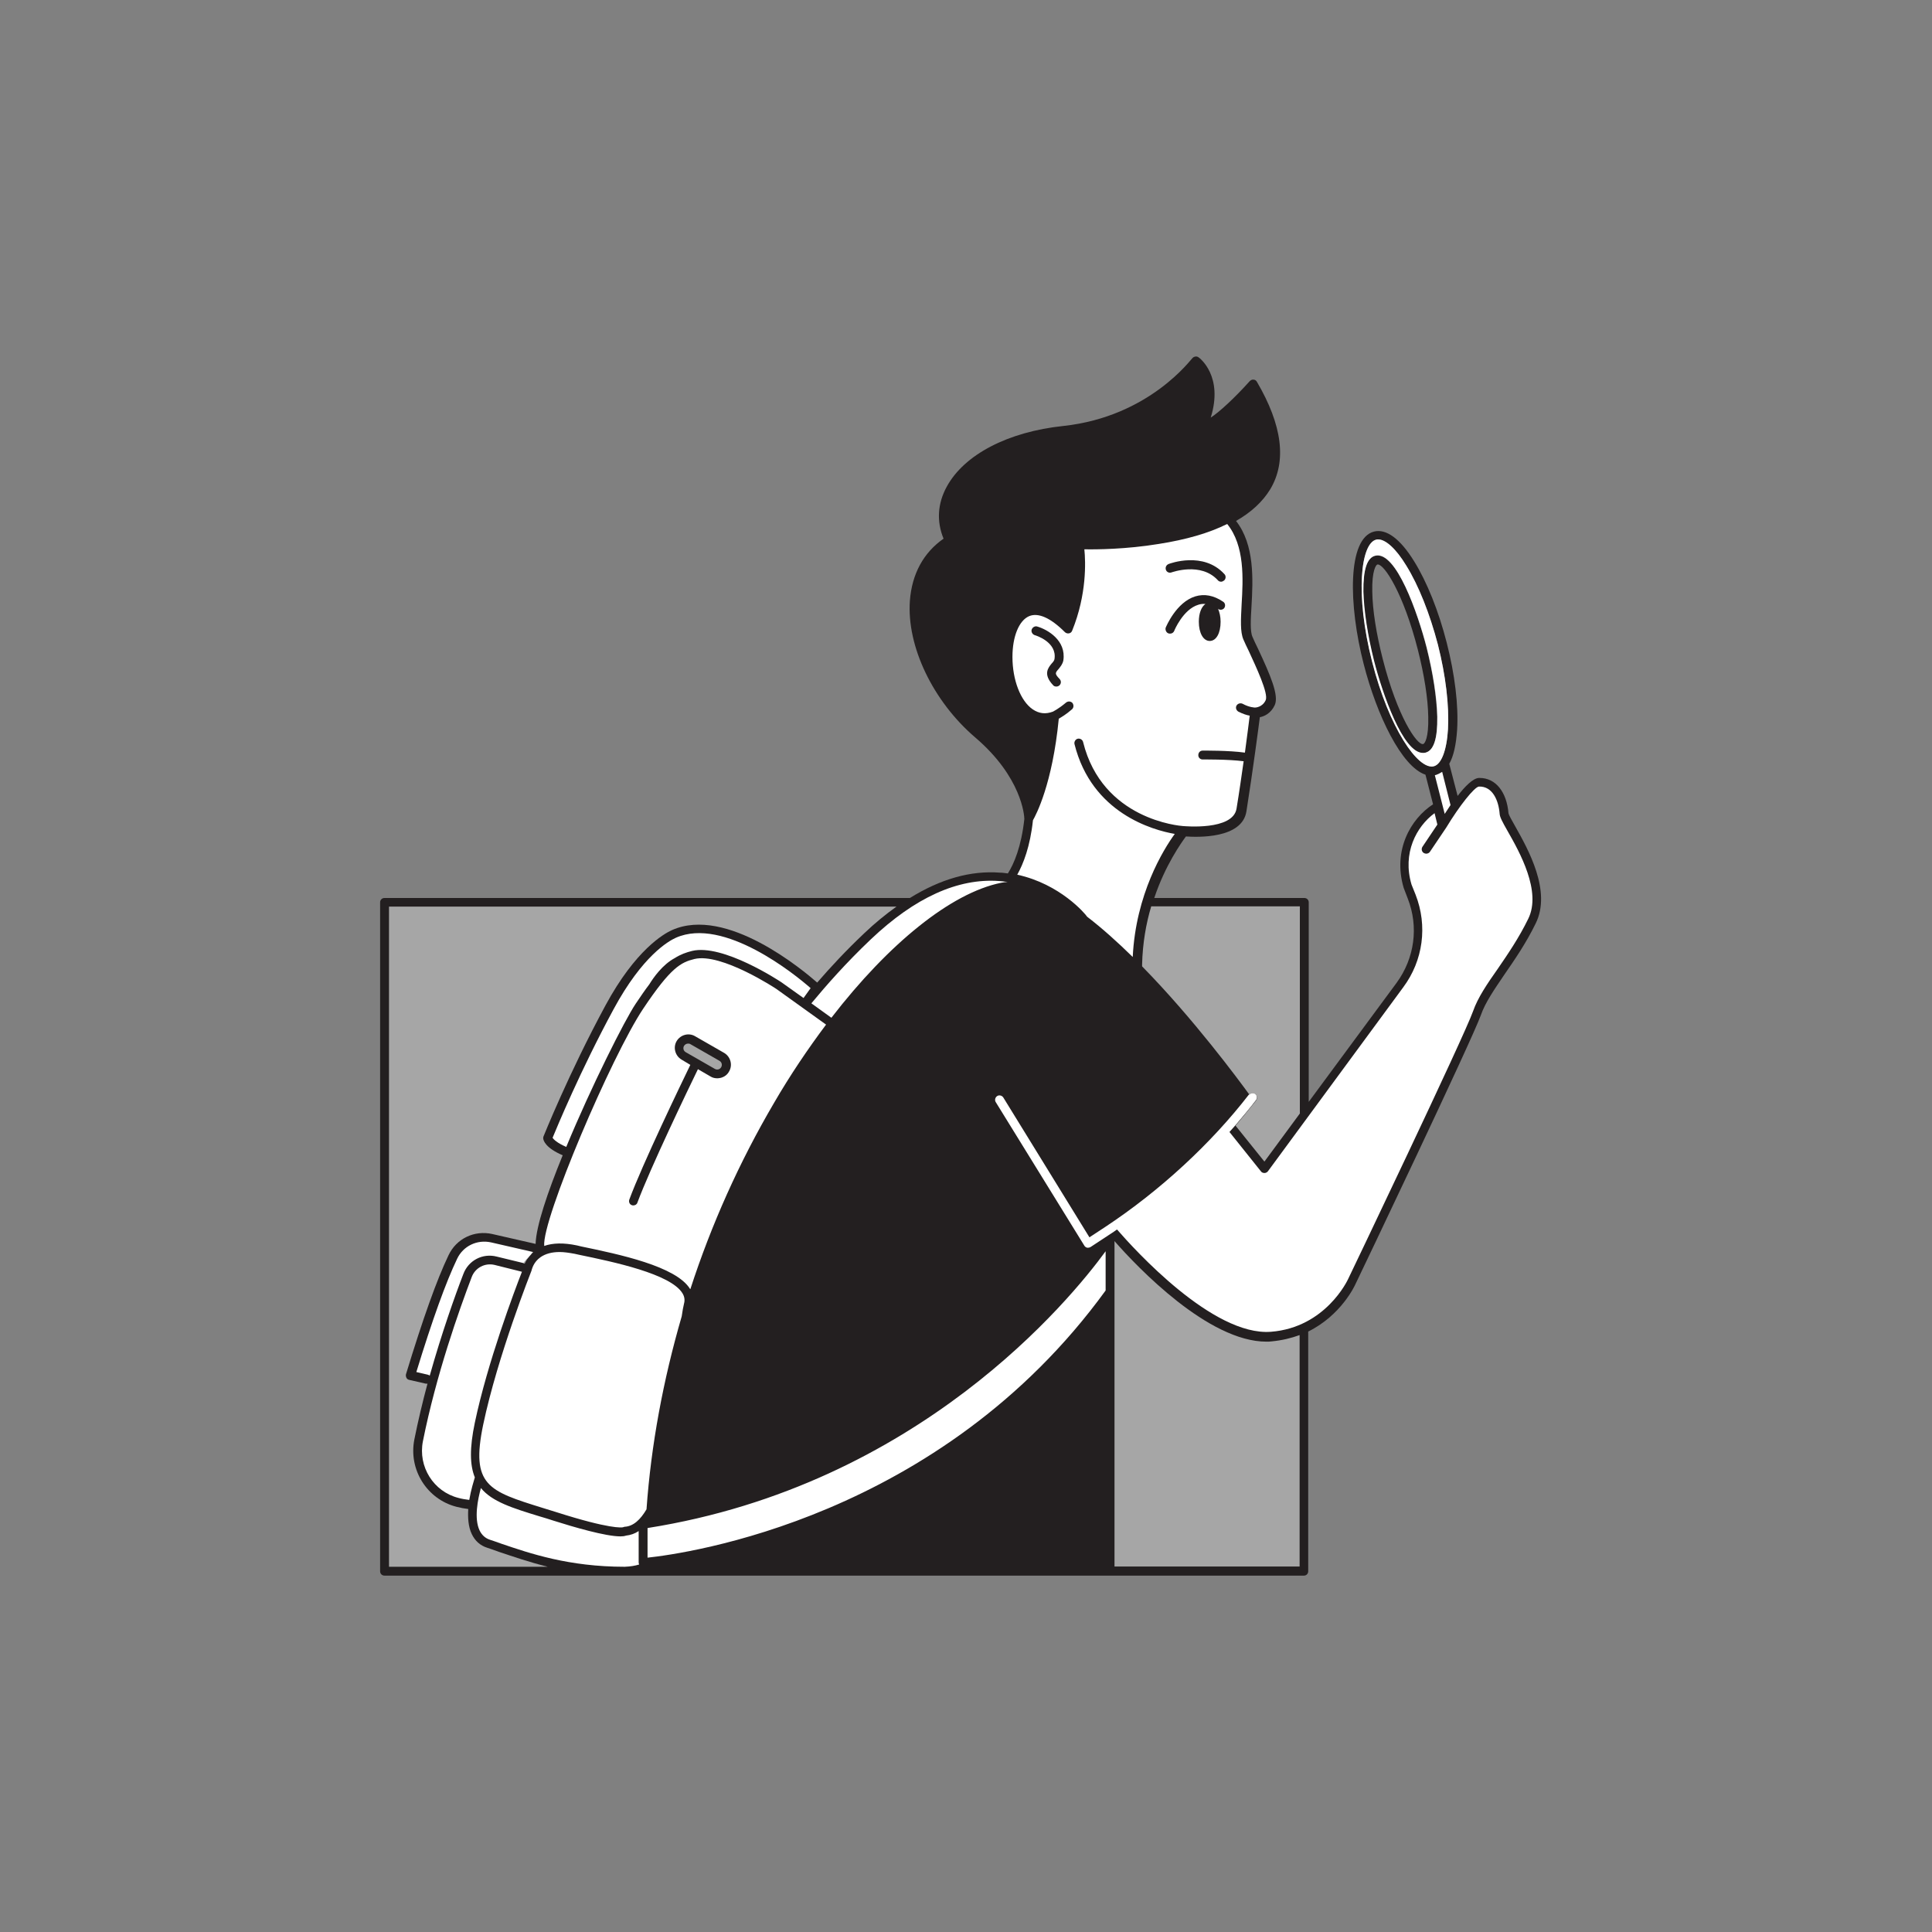 <svg xmlns="http://www.w3.org/2000/svg" xmlns:xlink="http://www.w3.org/1999/xlink" width="500" zoomAndPan="magnify" viewBox="0 0 375 375" height="500" preserveAspectRatio="xMidYMid meet" version="1.0"><rect x="0" y="0" width="375" height="375" fill="#808080" stroke="none"/><defs><clipPath id="fcabc9e3db"><path d="M 73.781 69.043 L 300 69.043 L 300 306 L 73.781 306 Z M 73.781 69.043 " clip-rule="nonzero"/></clipPath></defs><g clip-path="url(#fcabc9e3db)"><path fill="#231f20" d="M 294.129 160.438 C 293.539 159.406 292.852 158.176 292.801 157.883 C 292.457 153.703 290.297 151 287.199 151 L 287.051 151 C 285.922 151.051 284.348 152.625 282.922 154.492 L 281.301 148.25 C 282.137 146.773 282.629 144.562 282.824 141.664 C 283.121 136.945 282.383 130.898 280.809 124.754 C 279.238 118.609 276.977 112.957 274.469 108.926 C 271.766 104.555 269.062 102.586 266.703 103.176 C 261.492 104.504 261.738 117.43 264.688 128.883 C 267.242 138.859 272.062 148.84 276.68 150.363 L 278.156 156.113 C 273.832 158.914 270.293 165.012 272.453 172.332 L 273.242 174.398 C 275.402 179.902 274.566 185.996 271.078 190.766 L 254.023 213.867 L 254.023 175.137 C 254.023 174.645 253.629 174.301 253.188 174.301 L 224.039 174.301 C 226.203 167.859 229.297 163.586 230.184 162.355 C 232.395 162.504 241.094 162.848 241.93 157.488 C 243.258 149.035 244.242 141.465 244.535 139.207 C 245.371 139.059 246.699 138.469 247.434 136.848 C 248.27 134.977 246.602 131.094 244.141 125.836 C 243.75 125.051 243.406 124.312 243.109 123.625 C 242.617 122.543 242.766 120.184 242.914 117.676 C 243.207 112.516 243.551 105.781 239.914 101.113 C 242.863 99.441 245.078 97.375 246.551 94.969 C 249.793 89.562 248.91 82.531 243.945 74.078 C 243.797 73.832 243.551 73.688 243.309 73.688 C 243.062 73.637 242.766 73.785 242.57 73.98 C 239.668 77.223 236.621 80.027 235 81.059 C 237.508 73.047 232.887 69.508 232.641 69.359 C 232.445 69.211 232.199 69.164 232 69.211 C 231.758 69.262 231.559 69.359 231.41 69.559 C 231.266 69.559 223.203 80.863 206.395 82.68 C 195.629 83.812 187.176 88.234 183.785 94.426 C 181.965 97.723 181.77 101.211 183.145 104.555 C 179.262 107.258 177 111.387 176.609 116.594 C 175.969 125.441 181.082 136.109 189.289 143.137 C 198.332 150.855 198.824 158.324 198.824 158.965 C 198.234 164.371 196.809 167.664 195.629 169.531 C 195.137 169.484 194.645 169.383 194.105 169.383 C 188.402 168.941 182.555 170.613 176.609 174.301 L 74.617 174.301 C 74.125 174.301 73.781 174.691 73.781 175.137 L 73.781 304.996 C 73.781 305.484 74.176 305.828 74.617 305.828 L 253.09 305.828 C 253.578 305.828 253.922 305.438 253.922 304.996 L 253.922 258.449 C 260.312 255.301 262.969 249.551 263.113 249.207 C 264.051 247.289 285.676 201.973 287.445 197.008 C 288.281 194.598 290.051 192.043 292.016 189.145 C 293.98 186.293 296.195 183.098 298.062 179.266 C 301.207 172.973 296.586 164.812 294.129 160.438 Z M 266.309 128.344 C 263.016 115.367 264.098 105.488 267.098 104.75 C 267.242 104.699 267.344 104.699 267.488 104.699 C 268.965 104.699 270.98 106.52 272.945 109.762 C 275.355 113.645 277.516 119.102 279.09 125.098 C 280.613 131.094 281.301 136.945 281.055 141.516 C 280.809 145.645 279.777 148.348 278.305 148.691 C 275.254 149.477 269.602 141.32 266.309 128.344 Z M 278.941 139.105 C 278.844 135.371 278.105 130.602 276.879 125.688 C 275.207 119.102 270.98 106.863 266.898 107.895 C 265.277 108.289 264.539 110.648 264.59 114.875 C 264.688 118.609 265.426 123.379 266.652 128.293 C 268.277 134.633 272.258 146.184 276.141 146.184 C 276.289 146.184 276.484 146.184 276.633 146.137 C 278.305 145.691 279.039 143.332 278.941 139.105 Z M 276.238 144.414 C 275.059 144.711 271.227 139.105 268.375 127.852 C 267.145 123.035 266.406 118.414 266.359 114.824 C 266.262 110.746 267.098 109.617 267.344 109.566 C 267.391 109.566 267.391 109.566 267.441 109.566 C 268.719 109.566 272.406 115.168 275.207 126.129 C 276.434 130.949 277.172 135.566 277.223 139.156 C 277.32 143.234 276.535 144.367 276.238 144.414 Z M 276.238 144.414 " fill-opacity="1" fill-rule="nonzero"/></g><path fill="#ffffff" d="M 89.953 247.242 C 88.281 251.566 85.727 258.793 83.414 267 C 83.316 266.949 83.219 266.902 83.121 266.852 L 80.812 266.312 C 83.957 256.039 86.562 248.863 88.723 244.34 C 89.902 241.836 92.605 240.555 95.309 241.145 L 103.469 243.016 L 102.977 243.605 C 102.93 243.652 102.93 243.652 102.879 243.703 L 101.652 245.176 L 96.391 243.898 C 93.688 243.211 90.938 244.637 89.953 247.242 Z M 82.09 279.73 C 81.105 284.695 84.152 289.512 88.969 290.742 C 89.656 290.938 90.348 291.035 91.082 291.133 C 91.426 289.117 91.969 287.445 92.164 286.758 C 91.184 284.352 91.133 281.059 92.164 276.141 C 94.621 264.445 99.883 250.484 101.309 246.848 L 96 245.52 C 94.129 245.078 92.262 246.062 91.574 247.832 C 89.117 254.27 84.645 266.902 82.09 279.73 Z M 197.449 169.777 C 198.629 167.664 199.953 164.32 200.496 159.211 C 201.086 158.176 204.281 152.18 205.508 139.5 C 206 139.203 206.887 138.715 208.066 137.68 C 208.41 137.387 208.457 136.848 208.164 136.453 C 207.867 136.109 207.328 136.059 206.934 136.355 C 205.363 137.68 204.426 138.074 204.379 138.125 C 202.953 138.664 201.676 138.516 200.445 137.68 C 198.086 136.059 196.516 131.98 196.516 127.508 C 196.516 123.527 197.793 120.43 199.758 119.594 C 201.527 118.855 203.938 119.938 206.688 122.691 C 206.887 122.887 207.18 122.984 207.477 122.938 C 207.77 122.887 208.016 122.691 208.113 122.395 C 210.965 115.367 210.719 109.027 210.473 106.617 C 212.734 106.668 218.582 106.617 224.875 105.586 C 230.23 104.75 234.656 103.473 238.195 101.703 C 241.637 105.93 241.293 112.418 240.996 117.332 C 240.848 120.281 240.703 122.641 241.34 124.117 C 241.637 124.805 241.98 125.539 242.371 126.328 C 243.797 129.426 246.258 134.633 245.668 135.91 C 245.027 137.289 243.699 137.336 243.602 137.336 C 243.602 137.336 242.52 137.336 241.191 136.602 C 240.75 136.402 240.258 136.551 240.012 136.945 C 239.77 137.387 239.965 137.879 240.359 138.125 C 241.242 138.566 241.98 138.812 242.57 138.91 C 242.422 140.188 242.078 142.742 241.637 146.086 C 238.539 145.645 233.625 145.691 233.426 145.691 C 232.938 145.691 232.59 146.086 232.59 146.578 C 232.59 147.07 232.984 147.414 233.426 147.414 C 233.477 147.414 238.441 147.363 241.391 147.758 C 240.996 150.512 240.555 153.656 240.012 156.949 C 239.324 161.273 229.789 160.34 229.691 160.34 C 229.691 160.34 229.691 160.34 229.645 160.34 C 229.004 160.293 213.965 159.113 210.227 144.023 C 210.129 143.578 209.637 143.285 209.195 143.383 C 208.754 143.48 208.457 143.973 208.555 144.414 C 211.898 157.832 223.746 161.125 228.02 161.863 C 225.809 164.91 220.453 173.562 219.863 185.75 C 216.961 182.902 213.965 180.199 211.016 177.938 C 210.672 177.395 205.805 171.598 197.449 169.777 Z M 226.301 110.598 C 226.449 111.043 226.938 111.285 227.43 111.09 C 227.48 111.09 233.082 109.027 236.375 112.613 C 236.523 112.809 236.77 112.91 237.016 112.91 C 237.211 112.91 237.41 112.809 237.605 112.664 C 237.949 112.367 238 111.777 237.656 111.434 C 233.574 106.961 227.086 109.371 226.84 109.469 C 226.348 109.664 226.152 110.156 226.301 110.598 Z M 226.793 122.938 C 226.891 122.984 226.988 122.984 227.137 122.984 C 227.48 122.984 227.773 122.789 227.922 122.445 C 227.922 122.395 229.641 118.266 232.59 117.383 C 233.035 117.234 233.527 117.184 233.969 117.234 C 233.18 117.773 232.691 119.055 232.691 120.676 C 232.691 122.887 233.574 124.41 234.805 124.41 C 236.082 124.41 236.918 122.887 236.918 120.676 C 236.918 119.691 236.719 118.855 236.426 118.168 C 236.426 118.168 236.477 118.168 236.477 118.219 C 236.867 118.465 237.41 118.363 237.656 117.973 C 237.898 117.578 237.801 117.039 237.41 116.793 C 235.59 115.562 233.77 115.219 232 115.758 C 228.316 116.891 226.348 121.609 226.25 121.855 C 226.152 122.246 226.348 122.789 226.793 122.938 Z M 201.332 121.609 C 200.891 121.461 200.398 121.758 200.25 122.199 C 200.102 122.641 200.398 123.133 200.84 123.281 C 201.035 123.328 205.215 124.605 204.672 127.949 C 204.625 128.195 204.426 128.488 204.133 128.785 C 203.492 129.57 202.363 130.848 204.426 133.012 C 204.574 133.207 204.82 133.258 205.066 133.258 C 205.262 133.258 205.508 133.16 205.656 133.012 C 206 132.668 206 132.129 205.656 131.781 C 204.672 130.75 204.82 130.602 205.461 129.867 C 205.805 129.426 206.246 128.934 206.395 128.195 C 206.984 124.312 203.348 122.199 201.332 121.609 Z M 169.039 182.312 C 164.172 186.93 160.34 191.305 157.488 194.746 L 161.371 197.547 C 172.527 183.098 184.621 173.316 194.301 171.352 C 194.746 171.254 195.137 171.203 195.582 171.203 C 195.039 171.105 194.5 171.055 193.957 171.008 C 185.945 170.418 177.59 174.203 169.039 182.312 Z M 131.191 182.016 C 129.766 182.656 124.703 185.508 119.102 195.879 C 112.613 207.871 108.09 218.832 107.254 220.848 C 107.449 221.141 108.09 221.828 109.91 222.617 C 114.773 210.867 121.262 197.992 123.375 194.844 C 124.359 193.371 125.242 192.094 126.031 191.059 C 126.816 189.781 128.586 187.227 130.996 185.949 C 132.074 185.262 133.156 184.867 134.336 184.574 C 140.285 183.148 151.246 190.371 151.688 190.668 L 155.965 193.715 L 157.34 191.797 C 154.391 189.191 140.48 177.887 131.191 182.016 Z M 105.633 241.836 C 105.141 236.773 118.707 204.969 124.852 195.777 C 130.207 187.766 132.176 186.785 134.781 186.145 C 139.988 184.867 150.703 191.945 150.754 191.996 L 160.34 198.875 C 156.848 203.543 153.406 208.609 150.215 214.113 C 143.527 225.516 138.074 237.656 133.992 250.238 C 133.992 250.238 133.992 250.191 133.945 250.191 C 131.242 245.766 120.133 243.457 112.809 241.934 L 111.973 241.734 C 109.418 241.195 107.305 241.246 105.633 241.836 Z M 133.992 206.691 C 132.273 210.23 124.652 226.055 122.148 232.84 C 122 233.281 122.195 233.773 122.641 233.922 C 122.738 233.969 122.836 233.969 122.934 233.969 C 123.277 233.969 123.621 233.773 123.719 233.43 C 126.18 226.793 133.648 211.262 135.469 207.527 L 137.926 208.953 C 138.32 209.199 138.762 209.297 139.254 209.297 C 139.496 209.297 139.695 209.246 139.941 209.199 C 140.629 209 141.168 208.609 141.512 207.969 C 142.25 206.738 141.809 205.117 140.578 204.379 L 134.926 201.137 C 133.699 200.398 132.074 200.84 131.34 202.07 C 130.602 203.301 131.043 204.922 132.273 205.66 Z M 124.062 303.668 C 124.016 303.57 123.965 303.422 123.965 303.273 L 123.965 297.18 C 123.23 297.672 122.395 297.965 121.508 298.062 C 121.215 298.164 120.871 298.211 120.426 298.211 C 117.527 298.211 111.332 296.395 107.449 295.164 C 106.516 294.867 105.633 294.574 104.746 294.328 C 99.438 292.707 95.508 291.477 93.344 288.824 C 92.754 290.984 91.969 294.723 93.098 297.082 C 93.539 297.965 94.18 298.555 95.066 298.852 C 95.801 299.098 96.539 299.344 97.324 299.637 C 102.832 301.504 110.352 304.109 121.262 304.109 C 122.395 304.059 123.277 303.914 124.062 303.668 Z M 121.262 296.344 C 122.934 296.246 124.309 294.969 125.488 292.953 C 126.375 280.418 128.734 267.836 132.32 255.5 C 132.469 254.465 132.617 253.629 132.766 253.039 C 132.961 252.352 132.863 251.664 132.469 251.027 C 130.16 247.242 119.051 244.93 112.414 243.555 L 111.531 243.359 C 110.449 243.16 109.465 243.016 108.629 243.016 C 107.105 243.016 105.879 243.359 104.945 243.996 C 103.52 244.98 103.273 246.355 103.223 246.406 C 103.223 246.453 103.176 246.504 103.176 246.602 C 103.125 246.75 96.59 263.168 93.785 276.535 C 91.328 288.332 94.82 289.414 105.238 292.656 C 106.074 292.902 107.008 293.199 107.941 293.492 C 118.41 296.836 120.672 296.492 120.918 296.441 C 121.066 296.395 121.164 296.344 121.262 296.344 Z M 278.746 150.41 C 278.648 150.41 278.598 150.461 278.5 150.461 L 280.418 157.98 C 280.762 157.441 281.152 156.852 281.547 156.262 L 279.926 149.82 C 279.531 150.066 279.137 150.266 278.746 150.41 Z M 267.098 104.75 C 267.242 104.699 267.344 104.699 267.488 104.699 C 268.965 104.699 270.98 106.52 272.945 109.762 C 275.355 113.645 277.516 119.102 279.09 125.098 C 280.613 131.094 281.301 136.945 281.055 141.516 C 280.809 145.645 279.777 148.348 278.305 148.742 C 275.254 149.527 269.602 141.32 266.309 128.391 C 263.016 115.414 264.098 105.535 267.098 104.75 Z M 266.949 107.848 C 265.328 108.238 264.59 110.598 264.641 114.824 C 264.738 118.562 265.473 123.328 266.703 128.246 C 268.324 134.586 272.305 146.137 276.188 146.137 C 276.336 146.137 276.535 146.137 276.68 146.086 C 278.305 145.691 279.039 143.332 278.992 139.105 C 278.895 135.371 278.156 130.602 276.926 125.688 C 275.207 119.055 270.98 106.863 266.949 107.848 Z M 292.605 161.273 C 291.574 159.457 291.133 158.621 291.082 157.98 C 290.887 155.375 289.707 152.574 287.051 152.672 C 286.168 152.77 283.266 156.41 280.711 160.637 L 277.566 165.305 C 277.418 165.551 277.125 165.699 276.828 165.699 C 276.68 165.699 276.484 165.648 276.336 165.551 C 275.945 165.305 275.844 164.766 276.09 164.371 L 278.992 160.047 L 278.449 157.832 C 274.91 160.438 272.16 165.602 273.977 171.695 L 274.766 173.66 C 277.125 179.707 276.238 186.441 272.355 191.648 L 246.109 227.336 C 245.961 227.531 245.715 227.68 245.422 227.68 C 245.176 227.68 244.879 227.582 244.73 227.336 L 238.637 219.715 C 239.031 219.273 239.422 218.832 239.816 218.391 C 241.191 216.766 242.57 215.145 243.797 213.523 C 244.094 213.129 243.996 212.59 243.652 212.293 C 243.309 212.047 242.816 212.098 242.52 212.391 C 242.473 212.441 242.473 212.441 242.422 212.441 C 235.098 221.926 225.219 231.07 214.602 238.098 L 211.457 240.164 L 194.746 213.031 C 194.5 212.637 193.957 212.492 193.566 212.734 C 193.172 212.98 193.023 213.523 193.27 213.914 L 210.473 241.785 C 210.57 241.98 210.816 242.129 211.016 242.18 C 211.062 242.18 211.16 242.18 211.211 242.18 C 211.359 242.18 211.555 242.129 211.703 242.031 L 215.586 239.477 C 216.027 239.18 216.422 238.934 216.812 238.641 C 220.105 242.426 235.395 259.383 246.699 258.496 C 257.316 257.66 261.59 248.422 261.641 248.32 C 261.887 247.832 284.199 201.188 285.922 196.27 C 286.855 193.617 288.625 191.012 290.738 188.012 C 292.656 185.211 294.816 182.066 296.637 178.328 C 299.242 173.023 294.965 165.402 292.605 161.273 Z M 125.688 296.59 L 125.688 302.34 C 133.012 301.555 182.406 294.82 214.602 250.484 L 214.602 242.867 C 207.723 252.305 178.277 288.281 125.688 296.59 Z M 125.688 296.59 " fill-opacity="1" fill-rule="nonzero"/><path fill="#a6a6a6" d="M 252.254 259.137 L 252.254 304.059 L 216.324 304.059 L 216.324 240.898 C 220.844 246.062 234.559 260.414 245.812 260.414 C 246.156 260.414 246.453 260.414 246.797 260.363 C 248.859 260.168 250.629 259.727 252.254 259.137 Z M 96.836 301.211 C 96.047 300.914 95.309 300.668 94.574 300.422 C 93.195 299.98 92.215 299.098 91.574 297.77 C 90.887 296.344 90.789 294.574 90.887 292.902 C 90.102 292.805 89.312 292.656 88.578 292.461 C 82.875 290.984 79.285 285.285 80.418 279.434 C 81.156 275.75 82.039 272.062 82.973 268.574 C 82.926 268.574 82.926 268.574 82.875 268.574 C 82.824 268.574 82.727 268.574 82.68 268.574 L 79.434 267.836 C 79.188 267.785 78.992 267.641 78.895 267.441 C 78.797 267.246 78.746 267 78.797 266.754 C 82.09 255.941 84.793 248.371 87.055 243.652 C 88.578 240.41 92.066 238.738 95.555 239.523 L 103.961 241.441 C 104.059 238 106.27 231.465 109.219 224.238 C 105.879 222.812 105.484 221.387 105.438 220.992 C 105.438 220.848 105.438 220.699 105.484 220.602 C 105.535 220.504 110.352 208.41 117.527 195.141 C 123.375 184.328 128.883 181.23 130.406 180.543 C 141.023 175.773 155.965 188.406 158.617 190.715 C 161.125 187.816 164.172 184.523 167.762 181.133 C 169.824 179.164 171.938 177.445 174.004 175.973 L 75.504 175.973 L 75.504 304.109 L 106.32 304.109 C 102.586 303.176 99.488 302.094 96.836 301.211 Z M 243.652 212.391 C 244.043 212.688 244.094 213.227 243.797 213.621 C 242.52 215.242 241.191 216.863 239.816 218.488 L 245.422 225.465 L 252.301 216.129 L 252.301 175.922 L 223.449 175.922 C 222.465 179.215 221.777 183.047 221.68 187.227 C 221.68 187.324 221.68 187.422 221.68 187.57 C 231.707 197.793 240.406 209.59 242.52 212.492 C 242.816 212.145 243.309 212.098 243.652 212.391 Z M 103.469 243.016 L 103.371 243.016 L 102.879 243.605 C 103.078 243.406 103.273 243.211 103.469 243.016 Z M 101.848 245.273 C 102.043 244.832 102.34 244.293 102.781 243.703 L 101.555 245.176 Z M 133.109 204.234 L 138.762 207.477 C 139.203 207.723 139.742 207.574 139.988 207.133 C 140.234 206.691 140.086 206.148 139.645 205.902 L 133.992 202.66 C 133.844 202.562 133.699 202.562 133.551 202.562 C 133.254 202.562 132.961 202.711 132.766 203.004 C 132.52 203.445 132.664 203.988 133.109 204.234 Z M 133.109 204.234 " fill-opacity="1" fill-rule="nonzero"/></svg>